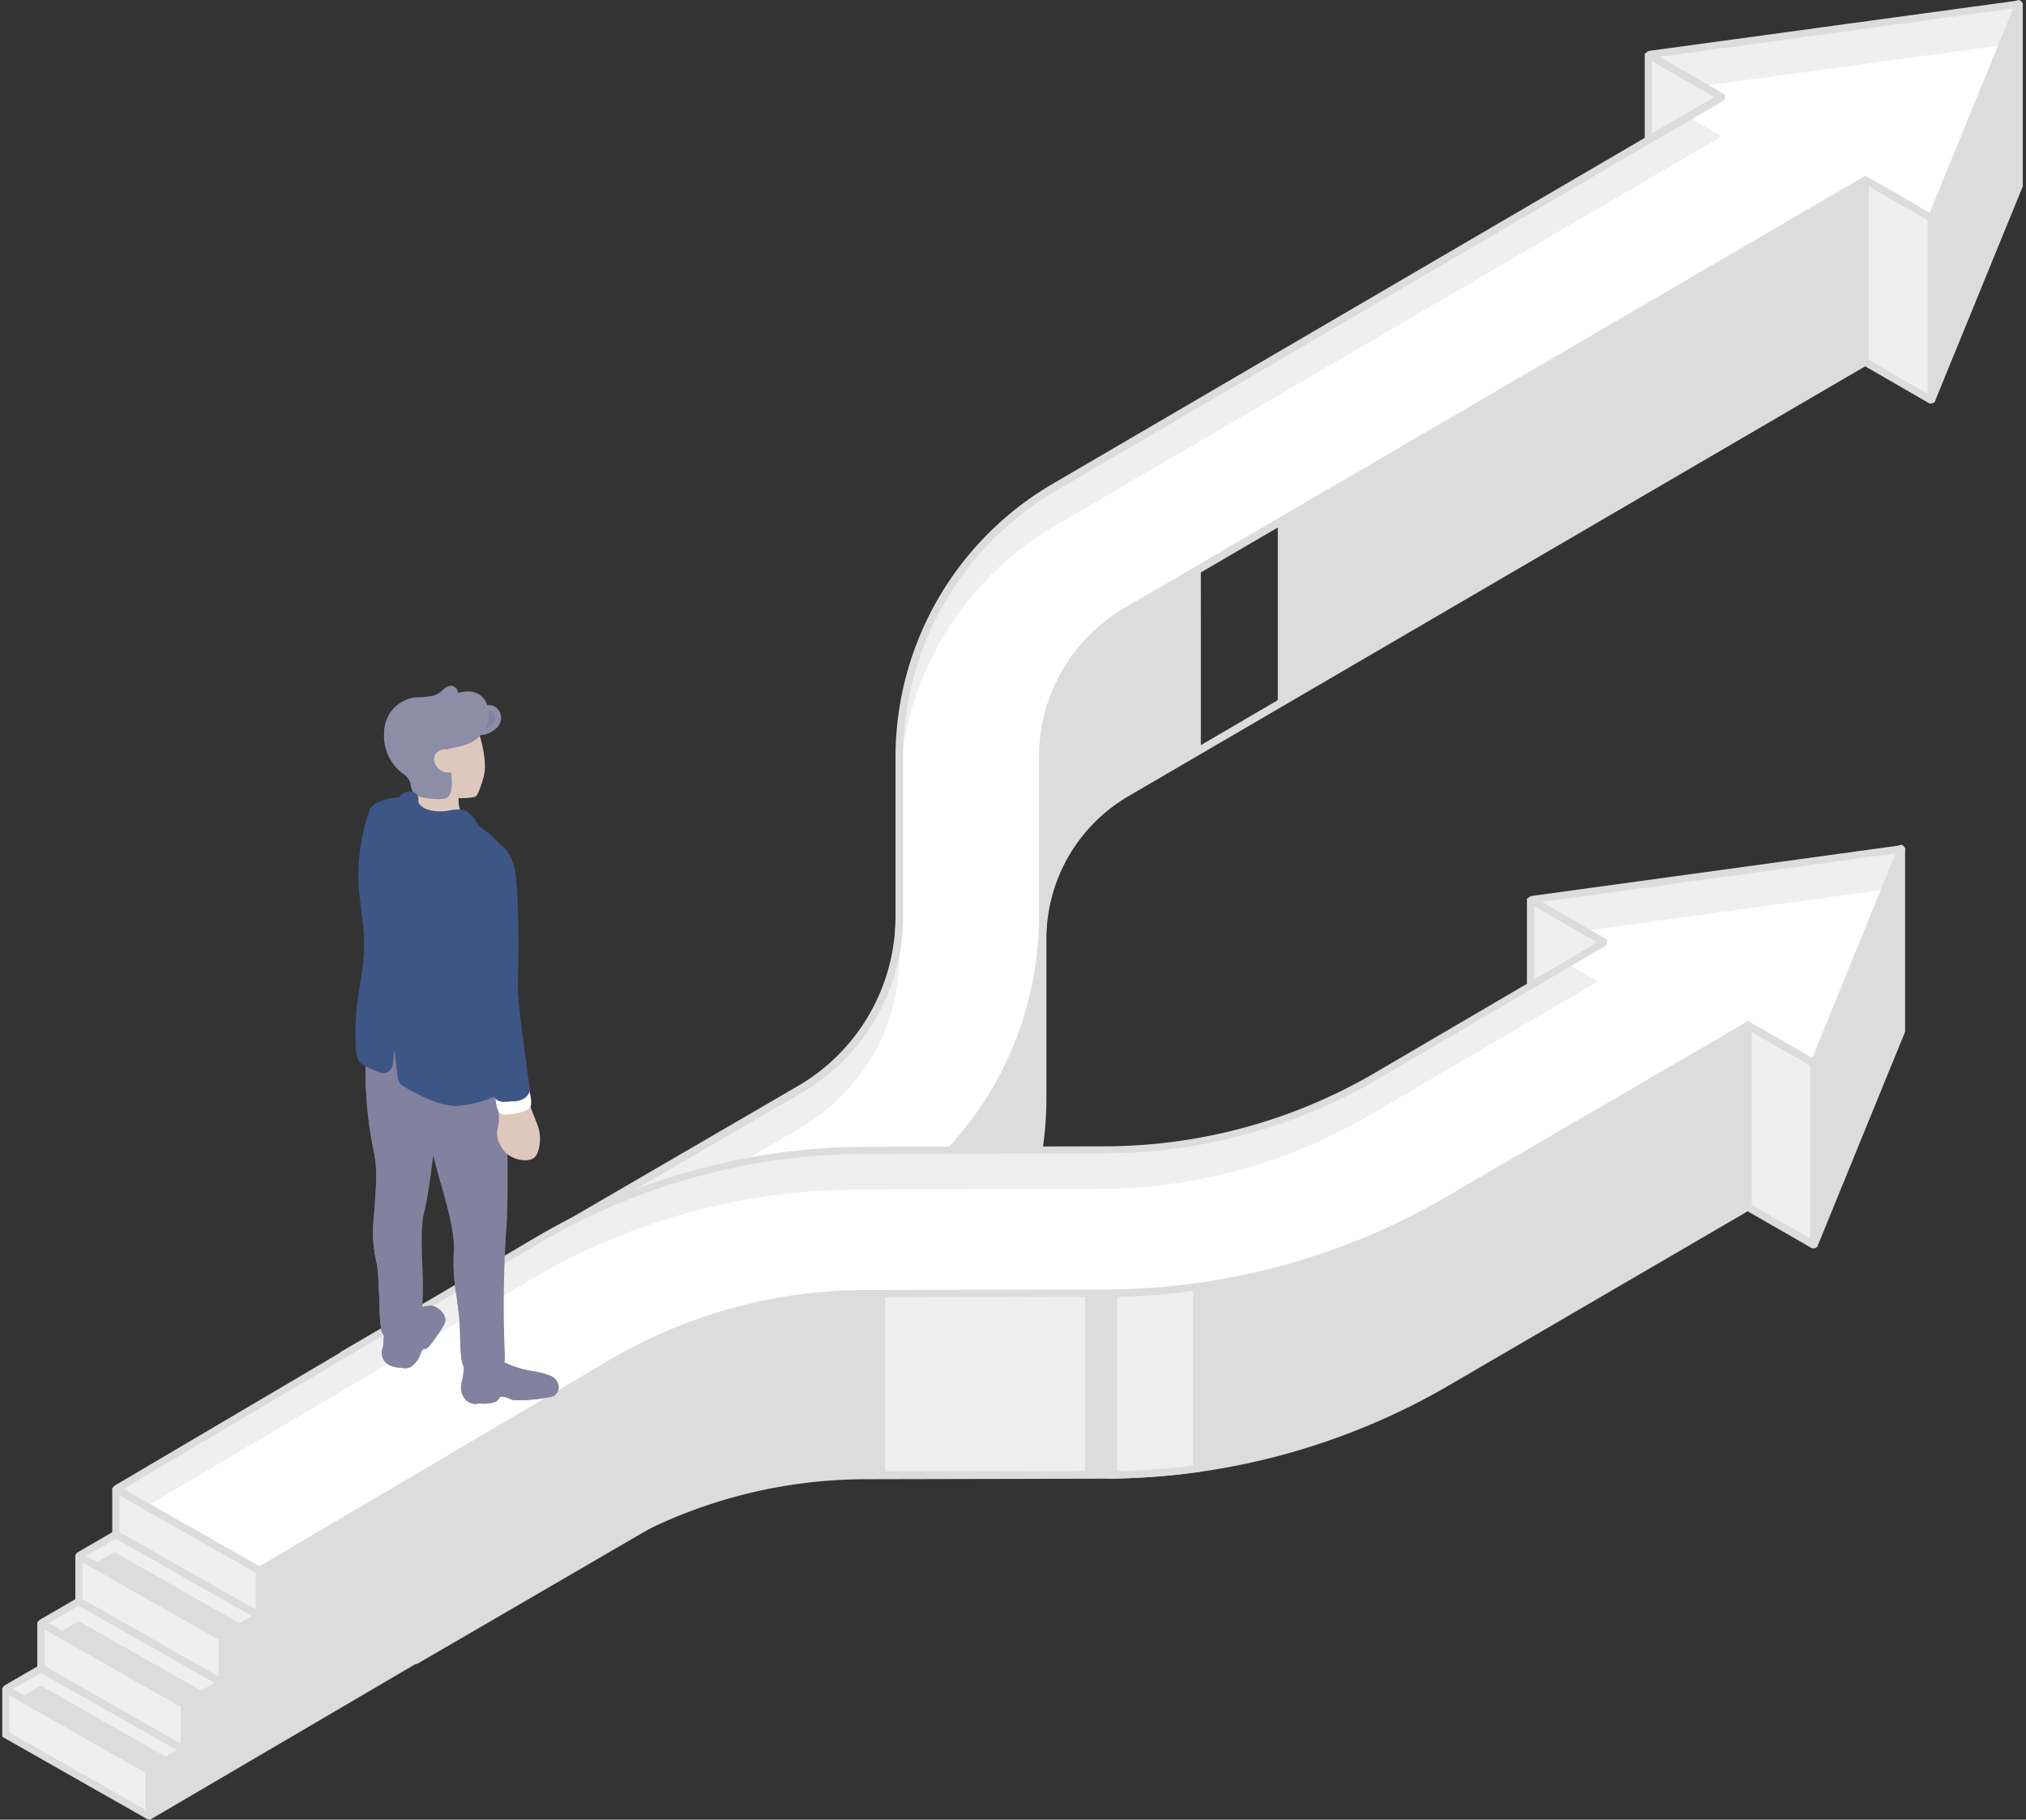 <svg xmlns="http://www.w3.org/2000/svg" width="226" height="203" fill="none"><rect width="100%" height="100%" fill="#333333" stroke="none"/><style><![CDATA[.B{fill:#efefef}.C{fill:#dcdcdc}.D{fill:#81829f}.E{fill:#3e5685}.F{fill:#dec8bd}]]></style><path d="M.663 193.51l15.873 8.99c.01.006.024.01.036.01s.025-.003.037-.01.02-.014.028-.025.01-.023.012-.036v-4.906c0-.014-.004-.027-.01-.04s-.016-.02-.027-.03l-15.88-8.99c-.01-.007-.023-.01-.035-.01s-.025.003-.036.01-.02.015-.026.026-.01.024-.008.036v4.907c0 .013.003.027.01.04s.016.02.028.028z" class="B"/><path d="M16.572 202.948a.54.54 0 0 1-.24-.06L.25 193.75v-5.438l.24-.187a.49.49 0 0 1 .24-.062.49.49 0 0 1 .24.062l16.1 9.138v5.44l-.247.18a.46.46 0 0 1-.24.068zm-15.536-9.686l15.2 8.637v-4.142l-15.2-8.63v4.135z" class="C"/><path d="M4.608 186.16l15.873 8.99c.01.005.02.014.027.025s.01.022.01.035-.003.024-.01.035-.016.02-.027.025l-3.8 2.224c-.01.008-.02.013-.034.013s-.024-.005-.034-.013l-15.88-8.99a.07.07 0 0 1-.026-.027c-.006-.01-.01-.024-.01-.036s.003-.026.01-.037.015-.02.026-.027l3.805-2.195c.007-.008.017-.015.027-.02s.022-.005.033-.003z" class="B"/><g class="C"><path d="M2.37 189.314l14.233 8.1c.022.008.046.008.067 0l2.165-1.25-14.232-8.082c-.01-.007-.024-.01-.037-.01s-.026.004-.037.01l-2.157 1.243z"/><path d="M16.692 197.974l-.277-.12-16.1-9.13v-.3a.48.48 0 0 1 .05-.228c.035-.07.087-.13.152-.176l4-2.315.285.112 16.083 9.14.037.3a.5.5 0 0 1-.066.24c-.042.073-.102.135-.174.18l-4 2.3zm-15.244-9.558l15.19 8.63 3.124-1.805-15.19-8.622-3.124 1.798z"/></g><path d="M4.71 181.135l15.88 8.99c.005.01.008.022.008.033s-.003.024-.008.034v4.906c.001.013-.002.025-.008.037s-.015.02-.026.026-.023.01-.036.01-.025-.005-.035-.012l-15.873-8.99c-.004-.01-.006-.02-.006-.03a.07.07 0 0 1 .006-.029v-4.907c-.001-.012.001-.024.006-.035a.07.07 0 0 1 .023-.028c.01-.006.022-.01.034-.01s.024.001.035.007z" class="B"/><path d="M20.52 195.6a.54.54 0 0 1-.24-.06L4.198 186.4l-.037-.3v-5.146l.24-.18a.49.49 0 0 1 .24-.062.49.49 0 0 1 .24.062l16.1 9.13v5.446l-.24.18a.46.46 0 0 1-.21.067zM4.984 185.86l15.2 8.674v-4.127l-15.2-8.63v4.082z" class="C"/><path d="M8.812 178.663l15.873 8.99c.01.005.02.014.027.024a.07.07 0 0 1 .01.035c0 .013-.004.025-.01.036s-.016.02-.027.024l-4.06 2.345c-.01.008-.02.012-.034.012s-.024-.004-.034-.012l-15.85-8.98c-.01-.007-.02-.016-.026-.028s-.01-.023-.01-.036.003-.025.01-.037.015-.02.026-.027l4.067-2.344c.012-.005.025-.005.037 0z" class="B"/><g class="C"><path d="M20.624 190.146l2.247-1.29-14.06-7.985c-.01-.008-.02-.012-.034-.012s-.024.004-.034.012l-2.247 1.296 14.06 7.978c.01.006.022.01.034.01s.024-.004.034-.01z"/><path d="M20.626 190.625l-.277-.12-16.075-9.13v-.3c-.002-.086.02-.17.06-.244s.104-.135.18-.176l4.27-2.472.27.12 16.083 9.14.037.3c.001.085-.02.17-.063.242s-.103.135-.177.178l-4.307 2.464zm-15.23-9.558l15.19 8.63 3.378-1.955-15.19-8.622-3.378 1.948z"/></g><path d="M8.888 173.63l15.873 8.99a.08.08 0 0 1 .007.033c0 .012-.003.024-.007.034v4.9c0 .012-.003.024-.01.035s-.015.02-.025.027-.022.01-.034.012-.025-.002-.036-.007l-15.88-8.988a.08.08 0 0 1-.026-.026c-.007-.01-.01-.022-.01-.034v-4.907c-.004-.01-.007-.02-.007-.03s.001-.022.005-.032.01-.02.017-.027.016-.014.026-.018.02-.007.03-.008.022.002.032.006.02.01.027.017.014.016.02.026z" class="B"/><path d="M24.725 188.1a.46.46 0 0 1-.24-.068l-16.083-9.13v-5.446l.24-.18c.074-.043.158-.065.243-.065s.17.022.243.065l16.083 9.13v5.446l-.24.18a.48.48 0 0 1-.247.068zm-15.52-9.7l15.2 8.637V182.9l-15.2-8.63v4.12z" class="C"/><path d="M12.946 171.194l15.873 8.99c.01.006.02.014.027.025s.01.023.01.035-.003.025-.01.035-.016.02-.027.025l-4.008 2.315c-.01.007-.024.01-.037.01s-.026-.004-.038-.01l-15.873-8.99c-.01-.007-.02-.016-.026-.028s-.01-.023-.01-.036.003-.025.01-.036.015-.02.026-.028l4.008-2.314c.012-.007.025-.01.04-.008s.026.007.036.015z" class="B"/><g class="C"><path d="M24.655 182.648l2.375-1.37-14.232-8.1c-.022-.008-.046-.008-.067 0l-2.382 1.348 14.232 8.083c.006.013.018.024.032.03s.03.006.043.001z"/><path d="M24.835 183.127l-.277-.12-16.105-9.13v-.307c.002-.085.025-.17.068-.242s.105-.135.18-.178l4.2-2.434.277.12 16.083 9.138v.3a.49.49 0 0 1-.24.42l-4.195 2.434zm-15.23-9.558l15.19 8.63 3.326-1.925-15.176-8.622-3.34 1.918z"/></g><path d="M13.035 166.16l15.88 8.99c.005.01.007.022.007.034s-.002.023-.007.034v4.9c0 .013-.003.026-.01.038s-.016.022-.027.028-.024.01-.038.01-.026-.003-.038-.01l-15.858-8.99c-.01-.006-.02-.015-.026-.025s-.01-.023-.01-.035v-4.906c-.003-.016-.002-.033.005-.048s.018-.026.033-.034.03-.01.047-.008.03.01.042.022z" class="B"/><g class="C"><path d="M28.88 180.633a.47.47 0 0 1-.24-.068l-16.083-9.13-.037-.3v-5.146l.24-.18a.5.5 0 0 1 .24-.062.5.5 0 0 1 .24.062l16.1 9.132v5.445l-.24.18a.46.46 0 0 1-.2.068zm-15.536-9.7l15.2 8.637v-4.128l-15.2-8.63v4.12zM225.23 20.697V.524a.07.07 0 0 0-.01-.033c-.006-.01-.014-.02-.023-.025s-.02-.01-.03-.012-.023-.001-.034.003L192.1 10.832l-8.112 14.98L142.54 48.4v29.723l-8.585 5.034V54.503l-13.58 7.8c-10.7 6.202-20.045 30.038-20.045 42.413v17.85c-.006 3.9-1.03 7.7-2.97 11.08a22.29 22.29 0 0 1-8.087 8.134l-50.937 29.626c-.012.014-.018.03-.018.05s.006.035.018.05L46.29 185.2c.006.006.014.012.022.015s.017.006.026.006.018-.002.027-.006.016-.01.022-.015l50.937-29.62a38.34 38.34 0 0 0 18.997-33.012v-17.85c0-3.303.866-6.548 2.513-9.4s4.017-5.244 6.873-6.904l82.323-48.03c.012-.007.025-.01.038-.01s.026.004.037.01l7.28 4.202c.02.008.04.01.06.002s.036-.02.045-.04L225.23 20.7z"/><path d="M46.312 185.636c-.085 0-.168-.022-.24-.064s-.135-.102-.178-.175l-8.045-13.858v-.225a.51.51 0 0 1 .225-.292L89 141.403a21.89 21.89 0 0 0 7.932-7.988c1.903-3.308 2.907-7.057 2.915-10.873v-17.828c0-12.27 9.08-36.308 20.225-42.773l63.447-36.413 8.15-14.982.202-.082L225.207 0l.232.135c.063.044.114.102.15.17s.054.143.053.22v20.263l-.045.112-9.797 23.97-.225.097c-.063.027-.13.042-.2.042a.49.49 0 0 1-.198-.042l-7.11-4.105-82.15 47.94a18.47 18.47 0 0 0-6.723 6.744c-1.613 2.797-2.464 5.968-2.468 9.197v17.843c-.013 6.757-1.792 13.394-5.163 19.25s-8.215 10.73-14.05 14.136L46.574 185.6c-.082.038-.173.05-.262.037zm-7.49-14.052l7.61 13.1L97.1 155.23c5.71-3.334 10.45-8.103 13.75-13.835s5.04-12.226 5.053-18.84v-17.843a19.27 19.27 0 0 1 9.603-16.645L208.03 39.91l.277.12 6.944 4.008 9.565-23.41V.99l-32.472 10.195-8.105 14.93-.127.082-63.53 36.458c-10.764 6.262-19.843 30.233-19.843 42.06v17.843c-.005 3.958-1.045 7.847-3.015 11.28s-4.805 6.292-8.22 8.293l-50.683 29.454z"/><path d="M178.964 105.155l-8.367 15.207-23.22 9.183c-8.99 5.19-12.12 7.678-22.54 7.73l-29.68 1.146c-12.562.052-64.765 35.783-66.15 36.705-.008.02-.008.04 0 .06v4.988c.005.01.007.022.007.034s-.003.023-.007.034l-4.082 2.352a.08.08 0 0 0-.007.034c0 .01.002.023.007.033v4.982a.08.08 0 0 1 .007.033c0 .012-.003.023-.007.034l-4.135 2.382c-.01.007-.02.017-.027.03s-.01.025-.01.04v4.98c.005.01.008.022.008.034s-.003.023-.008.033l-3.88 2.248c-.005.01-.008.022-.008.033s.003.024.008.034v4.9c0 .012.003.024.01.035s.015.02.025.027.022.01.035.01.025-.001.036-.006l51.417-30.157a56.09 56.09 0 0 1 28.203-7.761l27.094-.06c13.205-.067 26.167-3.56 37.618-10.135l33.664-19.7c.01-.007.024-.01.037-.01s.027.004.038.01l7.25 4.18c.006.007.014.012.022.016s.018.005.027.005.018-.002.026-.005.016-.01.022-.016l9.738-23.835V94.796c0-.01-.003-.023-.01-.032s-.013-.02-.023-.025-.02-.01-.03-.013-.023-.001-.034.003l-33.012 10.397a.06.06 0 0 0-.035.004c-.01.006-.02.015-.025.026z"/><path d="M16.75 203l-.277-.12c-.073-.042-.134-.103-.177-.177a.48.48 0 0 1-.063-.242v-5.14l.24-.18L20.182 195v-5.026l.24-.18 3.963-2.292v-5.027l.247-.18 3.9-2.248v-5.01l.2-.18c2.18-1.498 53.73-36.705 66.376-36.802l29.664-1.146c9.258-.045 12.547-1.963 19.753-6.165l2.554-1.498.1-.053 23.102-9.123 8.314-15.11.36.195-.36-.195.075-.15.203-.082 33.206-10.487.232.135a.48.48 0 0 1 .203.389v20.337l-9.813 24.023-.217.098c-.067.02-.137.03-.207.023s-.137-.027-.198-.06l-7.116-4.06-33.71 19.648c-11.51 6.61-24.54 10.12-37.813 10.188l-27.102.06a55.71 55.71 0 0 0-27.97 7.708L16.75 203zm.307-5.244v4.113l50.937-29.85c8.612-5.075 18.417-7.774 28.412-7.82l27.094-.06a75.9 75.9 0 0 0 37.409-10.075l34.06-19.866.277.12 6.914 3.993 9.566-23.416v-19.64l-32.488 10.225-8.345 15.198-.157.1-23.22 9.17-2.585 1.498c-7.123 4.158-10.696 6.24-20.15 6.285l-29.663 1.14c-12.083.06-62.623 34.405-65.79 36.562v5.05l-.24.18-3.9 2.247v5.026l-.24.18-3.97 2.292v5.026l-.24.18-3.67 2.157z"/></g><path d="M98.336 164.557l23.13-.045v-27.124l-23.13.892v26.277z" class="B"/><path d="M97.922 164.97v-27.086l23.97-.922v27.956l-23.97.052zm.824-26.292v25.468l22.307-.045v-26.27l-22.307.847z" class="C"/><path d="M124.246 164.535c3.11-.058 6.216-.308 9.296-.75V137.41l-9.296.87v26.255z" class="B"/><path d="M123.81 164.947v-27.042l10.12-.944v27.222l-.352.052a78.83 78.83 0 0 1-9.349.712h-.42zm.824-26.293v25.47a77.22 77.22 0 0 0 8.472-.644v-25.61l-8.472.786z" class="C"/><path d="M225.103.442l-41.035 5.633c-.012.006-.023.016-.03.028s-.01.026-.01.04.004.028.01.04.02.022.03.028l7.91 4.57c.01.007.02.016.026.027s.01.024.01.037-.003.025-.01.036a.09.09 0 0 1-.026.027l-74.27 43.402a34.88 34.88 0 0 0-12.71 12.74c-3.05 5.285-4.66 11.278-4.67 17.38v17.843a22.31 22.31 0 0 1-11.056 19.222L38.335 151.11c-.012.015-.02.033-.02.053s.007.037.02.052l7.955 13.686c.006.006.014.01.022.015s.017.005.026.005.018-.001.026-.005.016-.01.022-.015l50.937-29.626a38.32 38.32 0 0 0 13.887-13.977 38.33 38.33 0 0 0 5.11-19.028V84.428c.01-3.294.88-6.528 2.526-9.382s4.012-5.225 6.86-6.88l82.323-48.03c.01-.007.024-.01.038-.01s.026.004.037.01l7.28 4.202c.01.005.02.008.03.01s.02-.001.03-.004a.08.08 0 0 0 .027-.016c.007-.007.013-.016.017-.026L225.178.54c.006-.01.008-.024.007-.037s-.005-.025-.013-.036-.02-.018-.03-.022-.026-.005-.038-.002z" class="B"/><path d="M191.976 10.532c.01.006.02.014.027.025s.01.023.01.035-.004.024-.01.035-.016.02-.027.025l-3.873 2.247 3.836 2.247c.01.007.02.016.025.027s.01.024.01.037-.003.025-.01.036-.015.02-.025.027l-74.257 43.394a34.89 34.89 0 0 0-12.424 12.275c-3.033 5.08-4.725 10.846-4.917 16.76v18.93c-.01 3.893-1.04 7.715-2.986 11.086s-4.742 6.173-8.108 8.128l-49 28.465 5.993 10.33c.014.01.03.018.05.018s.035-.007.05-.018l50.937-29.626c5.618-3.268 10.312-7.9 13.64-13.49s5.186-11.917 5.393-18.412V84.174c.005-3.3.875-6.54 2.523-9.396s4.017-5.233 6.87-6.89l82.33-48.038c.01-.005.024-.008.037-.008s.026.003.038.008l7.28 4.202c.006.007.013.012.022.015s.017.005.026.005.018-.002.027-.005.016-.01.022-.015L223.25 5.05l-32.96 4.494 1.685.99z" fill="#fff"/><path d="M46.4 165.374l-.217-.038a.48.48 0 0 1-.169-.082c-.05-.04-.092-.087-.123-.142l-7.963-13.694c-.032-.055-.053-.115-.06-.178s-.004-.127.013-.19a.48.48 0 0 1 .228-.292l50.937-29.626a21.88 21.88 0 0 0 10.847-18.862V84.428c.012-6.178 1.644-12.245 4.733-17.596s7.526-9.798 12.87-12.898l73.732-43.087-7.408-4.285c-.087-.05-.157-.125-.198-.216a.48.48 0 0 1 .106-.548c.072-.07.165-.113.264-.127L225.28.037l.36.405-.083.292-9.738 23.903-.224.105c-.066.023-.135.03-.204.022s-.135-.03-.193-.067l-7.11-4.097-82.152 47.94c-2.8 1.62-5.108 3.945-6.72 6.74a18.46 18.46 0 0 0-2.471 9.192v17.843a38.76 38.76 0 0 1-19.214 33.394L46.4 165.374zm-7.588-14.06l7.618 13.108 50.668-29.453a37.92 37.92 0 0 0 13.75-13.839 37.93 37.93 0 0 0 5.052-18.844V84.428c.005-3.372.895-6.683 2.58-9.604s4.107-5.348 7.023-7.04l82.526-48.15.277.112 6.944 4.008L224.576.93 185.1 6.345l7.266 4.202.037.3c0 .084-.022.166-.064.24a.47.47 0 0 1-.176.173l-74.256 43.424a34.46 34.46 0 0 0-17.169 29.768v17.843c-.004 3.96-1.043 7.848-3.014 11.28a22.71 22.71 0 0 1-8.221 8.292l-50.7 29.447z" class="C"/><path d="M194.975 114.496v20.113c0 .014.004.027.01.038s.016.022.027.03l7.214 4.165c.01.005.024.007.036.006a.08.08 0 0 0 .034-.011c.01-.007.02-.016.025-.027s.01-.023.01-.035V118.66c.004-.01.007-.02.007-.03s-.003-.02-.007-.03l-7.214-4.165c-.004-.01-.01-.017-.017-.025s-.016-.012-.025-.016-.02-.006-.03-.006-.02.002-.03.006-.018.01-.025.017-.013.016-.017.025-.005.02-.005.03.002.02.006.03z" class="B"/><path d="M202.267 139.26a.49.49 0 0 1-.247-.068l-7.416-4.284-.038-.3v-20.352l.457-.3.278.12 7.408 4.285.037.3v20.353l-.24.18c-.073.044-.156.068-.24.068zm-6.877-4.847l6.532 3.746v-19.304l-6.532-3.745v19.303z" class="C"/><path d="M170.74 100.496v9.46c-.001.013.002.025.008.036s.015.02.026.027.023.01.036.008.025-.004.035-.01l8.03-4.824c.01-.006.02-.014.027-.025s.01-.023.01-.035-.004-.024-.01-.035-.016-.02-.027-.025l-8.023-4.637a.07.07 0 0 0-.037-.017c-.014-.002-.028.001-.04.007s-.022.017-.03.03-.008.026-.006.04z" class="B"/><path d="M170.852 110.496l-.284-.12a.49.49 0 0 1-.24-.42v-9.693l.45-.3.277.113 8.24 4.756v.292a.5.5 0 0 1-.233.42l-8.2 4.95zm.3-9.408v8.24l7.01-4.217-7.01-4.023z" class="C"/><path d="M208.067 20.225v20.098c-.006.01-.008.02-.008.03s.002.02.008.03l7.243 4.187c.012.005.024.007.036.006a.08.08 0 0 0 .035-.012c.01-.007.02-.016.025-.027s.01-.023.01-.035V24.33l-7.244-4.187c-.012-.006-.026-.008-.04-.006s-.026.007-.037.015-.02.02-.024.033a.07.07 0 0 0-.003.041z" class="B"/><path d="M215.387 45c-.087 0-.172-.024-.247-.067l-7.43-4.3-.037-.3V19.97l.45-.3.277.12 7.446 4.3.038.3v20.352l-.24.18c-.077.047-.165.07-.255.067zm-6.93-4.86l6.562 3.8V24.585l-6.562-3.8v19.334z" class="C"/><path d="M183.855 6.232v9.25c.001.013.005.025.012.036s.017.02.028.026.024.01.037.01.025-.004.036-.01l8.007-4.637c.01-.007.02-.016.026-.027s.01-.024.01-.037-.003-.025-.01-.036-.015-.02-.026-.027l-8.015-4.614c-.01-.005-.023-.007-.036-.006s-.024.005-.034.012a.07.07 0 0 0-.025.027c-.006.01-.01.023-.01.035z" class="B"/><path d="M183.997 16.023l-.277-.12c-.073-.043-.133-.103-.176-.175a.5.5 0 0 1-.071-.238V5.993l.45-.3.277.12 8.195 4.727.038.3c0 .085-.022.168-.065.242s-.102.135-.175.178l-8.195 4.764zm.27-9.206v8.075l6.944-4.045-6.944-4.03z" class="C"/><path d="M170.92 100.48l7.947 4.584c.01.007.02.017.026.028s.01.023.01.036-.003.025-.01.037-.015.02-.026.027l-25.745 15.086a60.38 60.38 0 0 1-29.731 8.008l-27.095.06a72.08 72.08 0 0 0-36.248 9.978L13.037 166.04c-.01.006-.02.015-.027.025s-.01.023-.01.035.003.025.01.035.016.02.027.025l15.88 8.99c.01.007.022.01.034.01s.024-.004.034-.01l39.184-23.086c8.55-5.038 18.28-7.718 28.203-7.768l27.095-.06c13.204-.07 26.164-3.558 37.618-10.128l33.888-19.716c.012-.007.025-.01.038-.01s.026.004.037.01l7.25 4.188c.01.005.02.008.03.008s.02 0 .03-.004.018-.01.025-.016.012-.016.015-.026l9.693-23.73c.006-.01.01-.024.008-.037s-.006-.025-.014-.036-.02-.018-.03-.022-.025-.005-.038-.002l-41.072 5.663c-.008.006-.016.013-.02.02s-.01.017-.012.027-.002.02-.001.03.006.02.012.027z" class="B"/><path d="M178.732 104.87c.01.007.02.016.026.027s.01.024.01.037-.003.025-.01.036-.015.02-.026.027l-4.112 2.412 3.505 2.023c.01.007.02.016.026.027s.01.024.01.037-.004.025-.01.036-.015.02-.026.027l-25.753 15.087c-9.05 5.2-19.29 7.95-29.723 8.007l-27.102.053a72.15 72.15 0 0 0-36.24 9.977l-42.885 25.312 12.352 7.02c.01.007.024.01.037.01s.026-.004.038-.01l39.177-23.094c8.55-5.037 18.286-7.715 28.2-7.76l27.094-.06c13.203-.066 26.163-3.56 37.61-10.135l33.866-19.738c.01-.007.024-.01.038-.01s.026.004.037.01l7.244 4.187c.01.005.02.008.03.01s.02-.001.03-.004.02-.01.027-.016.014-.016.018-.026l7.805-19.102-33.17 4.547 1.865 1.05z" fill="#fff"/><path d="M28.993 175.66l-.285-.12-16.075-9.132v-.3c-.004-.085.016-.17.057-.243a.46.46 0 0 1 .176-.177l47.012-27.715c11.053-6.506 23.632-9.967 36.458-10.03l27.094-.06a59.92 59.92 0 0 0 29.522-7.955l25.25-14.787-7.453-4.3a.49.49 0 0 1-.233-.51c.022-.1.073-.19.146-.258a.5.5 0 0 1 .266-.131l41.275-5.663.21.217a.48.48 0 0 1 .068.48l-9.738 23.904-.218.097c-.062.03-.132.047-.202.047s-.14-.016-.202-.047l-7.146-4.128-33.71 19.64c-11.5 6.612-24.54 10.122-37.813 10.188l-27.102.06a55.73 55.73 0 0 0-27.97 7.708L28.993 175.66zm-15.244-9.566l15.2 8.637 39.012-22.997c8.612-5.074 18.417-7.773 28.412-7.82l27.094-.06a75.9 75.9 0 0 0 37.409-10.075l34.098-19.858.277.112 6.914 3.993 9.288-22.825-39.476 5.416 7.296 4.217v.292a.48.48 0 0 1-.063.243c-.042.073-.103.134-.177.177l-25.7 15.056c-9.122 5.236-19.446 8.016-29.964 8.068l-27.094.06c-12.678.06-25.114 3.483-36.038 9.918L13.75 166.093z" class="C"/><g class="D"><path d="M43.944 147.336c-.3.128-.644.352-.69.697l-.217 2.337c-.172.75-.127 1.124.442 1.55a4.61 4.61 0 0 0 1.655.374.84.84 0 0 0 .367-.019c.12-.034.23-.094.322-.176.257-.203.47-.458.622-.75l.232-.584a.97.97 0 0 1 .419-.502c.108-.05.22-.087.337-.112a13.29 13.29 0 0 0 1.828-2.547c.397-.75-.562-1.498-1.116-1.61-.773.038-1.533.21-2.247.5l-1.955.83z"/><path d="M45.195 152.2a.79.79 0 0 0 .368-.015c.12-.034.23-.095.32-.18a2.36 2.36 0 0 0 .622-.749l.232-.584a.97.97 0 0 1 .419-.502c.107-.046.217-.084.33-.112.658-.71 1.234-1.49 1.715-2.33-.243-.337-.595-.58-.996-.69-.773.038-1.534.2-2.247.51l-1.97.854c-.292.128-.637.352-.69.697l-.202 2.247c.104.19.253.353.434.472.523.238 1.09.368 1.663.382z"/><path d="M45.277 152.632c-.067.007-.135.007-.202 0l-.442-.06a2.79 2.79 0 0 1-1.348-.374 1.5 1.5 0 0 1-.562-1.881c0-.18.067-.644.105-1.086l.082-1.243c.052-.22.16-.425.316-.6a1.29 1.29 0 0 1 .568-.354l1.963-.854c.77-.325 1.592-.505 2.427-.532.286.07.554.202.787.384s.424.41.56.672c.085.16.13.337.13.517a1.1 1.1 0 0 1-.129.517 11.56 11.56 0 0 1-2 2.689c-.058.024-.118.042-.18.053h-.112c-.128.077-.226.196-.277.337l-.232.6c-.168.342-.41.642-.712.877-.2.194-.463.31-.742.33zm-1.206-5.004c-.292.128-.48.292-.502.45-.045.322-.075.75-.105 1.176a9.1 9.1 0 0 1-.12 1.183c-.157.704-.097.907.33 1.22a2.38 2.38 0 0 0 1.026.255c.18 0 .352 0 .502.067.074.013.15.01.22-.013s.137-.06.19-.114a2.08 2.08 0 0 0 .539-.637l.225-.576a1.29 1.29 0 0 1 .562-.675c.085-.045.176-.078.27-.097h.112a18.08 18.08 0 0 0 1.655-2.397.46.46 0 0 0 .059-.225c0-.078-.02-.156-.06-.224-.092-.17-.218-.317-.368-.437a1.44 1.44 0 0 0-.508-.26 6 6 0 0 0-2.068.494l-1.962.81z"/><path d="M43.038 150.37c.082-.397.1-1.566.187-2.247 0-.225.3-.42.442-.562l2.3.8s-.42 1.663.1 1.76c.3.067.2-.233.697-.42.76-.496 1.432-1.114 1.992-1.828.36-.464.592-1.056.3-1.325a.91.91 0 0 1 .284.496c.04.19.016.4-.066.567-.502.92-1.116 1.777-1.828 2.547-.117.02-.23.058-.337.112a.97.97 0 0 0-.419.502l-.232.585a2.36 2.36 0 0 1-.622.749c-.093.08-.203.14-.322.175s-.245.04-.367.02a4.61 4.61 0 0 1-1.655-.374c-.57-.435-.614-.802-.442-1.558z"/><path d="M45.277 152.632c-.067.007-.135.007-.202 0l-.442-.06a2.79 2.79 0 0 1-1.348-.374 1.5 1.5 0 0 1-.562-1.881c.045-.335.073-.673.082-1 0-.427.053-.876.105-1.228a1.1 1.1 0 0 1 .434-.652.98.98 0 0 1 .09-.09l.142-.15.195.068 2.577.907-.075.285a4.05 4.05 0 0 0-.135 1.296 1.3 1.3 0 0 1 .502-.338 8.4 8.4 0 0 0 1.85-1.722c.307-.397.404-.75.352-.87l-.045-.045.457-.457a.58.58 0 0 1 .127.15 1.19 1.19 0 0 1 .281.63c.03.233-.01.47-.116.68-.33.606-1.633 2.584-2.023 2.696h-.127l-.142.045a.62.62 0 0 0-.27.337l-.24.6c-.168.343-.4.642-.712.877a1.17 1.17 0 0 1-.757.307zm-1.498-4.727c-.082.068-.195.18-.202.233a14.93 14.93 0 0 0-.097 1.183 10.93 10.93 0 0 1-.097 1.116c-.157.704-.097.907.33 1.22a2.41 2.41 0 0 0 1.026.255c.18 0 .352 0 .502.067a.48.48 0 0 0 .22-.015.49.49 0 0 0 .191-.112 2.08 2.08 0 0 0 .539-.637l.225-.584c.107-.28.305-.514.562-.667a1.2 1.2 0 0 1 .307-.112h.045a3.15 3.15 0 0 0 .307-.352 2.89 2.89 0 0 1-.749.494.76.76 0 0 0-.292.2.57.57 0 0 1-.261.206.56.56 0 0 1-.331.026.55.55 0 0 1-.207-.093.54.54 0 0 1-.152-.17c-.18-.52-.196-1.082-.045-1.6l-1.85-.66h.03zm2.95.095l.382-.067a1.41 1.41 0 0 0-.372-.728 1.4 1.4 0 0 0-.714-.396 1.21 1.21 0 0 0-.754.072c-.237.104-.435.28-.565.505l.345.18a.8.8 0 0 1 .386-.34c.162-.067.343-.08.513-.035a1.02 1.02 0 0 1 .511.288c.14.143.232.325.268.52z"/><path d="M47.405 147.568l.382-.067c-.052-.272-.183-.522-.378-.718s-.444-.33-.715-.383a1.2 1.2 0 0 0-.755.07c-.237.104-.435.28-.564.506l.352.173a.81.81 0 0 1 .929-.33 1 1 0 0 1 .48.269 1.01 1.01 0 0 1 .269.48z"/><path d="M48.474 124.512s-.854 8.472-1.498 10.682.053 8.097-.247 10.614-.33 2.607-1.663 3.22-2.045 0-2.247-.704-.187-4.36-.375-6.532c-.112-1.303-.704-2.54-.502-5.363.352-4.9.502-5.993-.097-8.682a43.95 43.95 0 0 1-.749-10.09c.202-2.997 3.656-6.592 3.656-6.592l4.6 3.873-.876 9.573z"/><path d="M44.153 149.583c-.258.002-.513-.052-.75-.157-.208-.098-.393-.238-.543-.412s-.26-.38-.326-.6a21.72 21.72 0 0 1-.21-3.221l-.165-3.37c-.046-.4-.114-.798-.202-1.19a14.23 14.23 0 0 1-.307-4.225l.1-1.184c.285-3.94.36-4.996-.18-7.408-.64-3.35-.89-6.764-.75-10.172.2-3.11 3.603-6.652 3.745-6.802l.2-.217 4.96 4.18-.92 9.738c0 .344-.87 8.524-1.498 10.734-.337 1.22-.27 3.648-.2 5.993a35.65 35.65 0 0 1 0 4.569c-.3 2.517-.33 2.78-1.843 3.476-.343.17-.72.262-1.1.27zm.66-38.075c-.75.816-3.198 3.745-3.363 6.172a43.44 43.44 0 0 0 .749 10c.562 2.495.472 3.678.187 7.588l-.082 1.184c-.107 1.356-.006 2.72.3 4.045.082.442.165.854.202 1.273.1.974.127 2.248.165 3.41.005 1.02.07 2.042.195 3.056a.93.93 0 0 0 .19.362c.09.105.2.188.327.245.2.075.433.105.656.086s.438-.083.633-.19c1.184-.547 1.184-.547 1.498-2.996a37.08 37.08 0 0 0 .038-4.495c-.068-2.397-.135-4.876.225-6.187.584-2.15 1.438-10.487 1.446-10.63l.89-9.393-4.255-3.528z"/><path d="M44.333 144.257c.2-4.36-.614-6.442 0-10 .385-3.19.22-6.423-.487-9.558v-.038a7.49 7.49 0 0 0 4.689-.876l.644-6.742-5.303-4.93c-1.034 1.28-2.622 3.543-2.757 5.558a43.95 43.95 0 0 0 .749 10.09c.6 2.7.45 3.79.097 8.682-.202 2.824.4 4.06.502 5.364l.375 6.532s1.01 1.273 2.247.704c.015.022-.974-.42-.757-4.787z"/><path d="M44.153 149.583c-.258.002-.513-.052-.75-.157a1.62 1.62 0 0 1-.543-.412 1.65 1.65 0 0 1-.326-.6 21.72 21.72 0 0 1-.21-3.221l-.165-3.37a11.37 11.37 0 0 0-.202-1.19 14.23 14.23 0 0 1-.307-4.225l.1-1.183c.285-3.94.36-4.997-.18-7.4-.64-3.35-.9-6.764-.75-10.172.135-2.03 1.618-4.247 2.832-5.746l.217-.27 5.67 5.243-.674 7.072-.127.082c-1.36.788-2.93 1.128-4.494.974a28.4 28.4 0 0 1 .397 9.281 20.5 20.5 0 0 0-.082 5.138 35.59 35.59 0 0 1 .12 4.832c-.195 3.888.592 4.457.6 4.494l.7.285-.704.292a2.58 2.58 0 0 1-1.101.262zm-.232-37c-.96 1.22-2.352 3.295-2.472 5.108a43.44 43.44 0 0 0 .749 10c.562 2.495.472 3.678.187 7.6l-.082 1.183a13.32 13.32 0 0 0 .3 4.045c.082.442.165.854.202 1.274.1.973.127 2.247.165 3.408a25.84 25.84 0 0 0 .195 3.056.93.93 0 0 0 .517.607c.276.114.583.13.87.045-.33-.57-.674-1.828-.54-4.644a36.17 36.17 0 0 0-.112-4.75 20.64 20.64 0 0 1 .082-5.288c.384-3.148.22-6.338-.48-9.43v-.165l.232-.277h.195a7.43 7.43 0 0 0 4.352-.749l.607-6.442-4.966-4.57zm8.224 39.714a14.62 14.62 0 0 1-.27 1.761 1.94 1.94 0 0 0 .24 1.835 1.27 1.27 0 0 0 .584.366 1.28 1.28 0 0 0 .689.009c.6.06 1.186.014 1.76-.135.352-.232.345-.63.87-.622a4.24 4.24 0 0 1 1.326.39 17.09 17.09 0 0 0 4.255-.397.85.85 0 0 0 .351-.412c.07-.172.08-.36.03-.54a1.22 1.22 0 0 0-.749-.786c-.974-.472-3.2-.555-4.6-1.25-1.133-.48-2.328-.796-3.55-.937l-.936.72z"/><path d="M61.255 154.467c-.966-.472-3.184-.554-4.592-1.25a12.96 12.96 0 0 0-3.551-.936l-.936.75c-.058.582-.15 1.16-.277 1.73 0 .135-.052.263-.075.4a1.24 1.24 0 0 0 .315.622 1.3 1.3 0 0 0 .584.368c.224.067.463.072.7.014a5.02 5.02 0 0 0 1.76-.143c.352-.232.345-.63.86-.62a4.5 4.5 0 0 1 1.333.389 16.94 16.94 0 0 0 4.247-.397c.137-.066.248-.177.315-.314a1.31 1.31 0 0 0-.674-.6z"/><path d="M53.067 156.625c-.22-.003-.436-.05-.637-.14a1.62 1.62 0 0 1-.531-.378 2.15 2.15 0 0 1-.322-2.135 15.32 15.32 0 0 0 .255-1.715v-.143l1.146-.884h.135c1.26.143 2.492.47 3.655.974.848.356 1.736.607 2.644.75.667.094 1.32.265 1.948.5.22.084.42.22.582.393s.28.383.347.6c.066.25.048.513-.053.75a1.16 1.16 0 0 1-.502.56 15.92 15.92 0 0 1-4.495.42c-.153-.046-.303-.1-.45-.165-.248-.123-.518-.195-.794-.2-.157-.037-.195.045-.315.203a1.55 1.55 0 0 1-.367.367c-.62.192-1.274.25-1.918.164-.107.034-.218.057-.33.068zm-.614-4.173a12.76 12.76 0 0 1-.262 1.671c-.18.75-.127 1.243.157 1.535.116.13.264.228.43.28a.96.96 0 0 0 .513.02h.105a4.63 4.63 0 0 0 1.566-.09c.08-.06.15-.133.202-.217a.95.95 0 0 1 .354-.341c.146-.08.31-.12.477-.116a2.61 2.61 0 0 1 1.034.255 2.47 2.47 0 0 0 .389.15c1.346.022 2.69-.104 4.008-.375.322-.165.217-.584.217-.584s-.082-.345-.577-.585a8.57 8.57 0 0 0-1.79-.456 11.16 11.16 0 0 1-2.786-.787 12.36 12.36 0 0 0-3.318-.891l-.72.53z"/><path d="M51.9 154.048c0-.135.067-.292.097-.442l.172-1.31.936-.75c1.162.135 2.3.424 3.386.86-.148.392-.41.73-.755.967s-.752.366-1.17.367c-.533.045-1.07.045-1.603 0-.008.35.064.7.2 1.018a1.38 1.38 0 0 0 .623.627c.27.135.578.178.875.123.494-.165.75-.795 1.356-.7s1.31.817 2.06.75 3.43-.247 3.58-.51l.315-.472a.84.84 0 0 1-.034.532c-.07.17-.19.31-.348.404-1.396.31-2.826.444-4.255.398a4.24 4.24 0 0 0-1.326-.39c-.517 0-.517.4-.87.622-.574.15-1.17.195-1.76.135a1.28 1.28 0 0 1-.689-.009 1.27 1.27 0 0 1-.584-.366 1.94 1.94 0 0 1-.217-1.865z"/><path d="M53.074 156.625c-.22-.002-.44-.05-.64-.138a1.64 1.64 0 0 1-.535-.379 2.15 2.15 0 0 1-.322-2.135c0-.075 0-.157.053-.247v-.18l.165-1.288v-.143l1.154-.884h.127a13.43 13.43 0 0 1 3.483.884l.247.113-.067.27c-.167.462-.472.86-.874 1.143a2.38 2.38 0 0 1-1.373.43c-.43.03-.86.03-1.288 0 .013.175.06.345.135.502a1.1 1.1 0 0 0 1.154.615 1.39 1.39 0 0 0 .404-.278 1.27 1.27 0 0 1 .505-.352c.195-.075.404-.1.61-.075.3.07.586.19.846.353a2.02 2.02 0 0 0 1.109.367c.202 0 .54-.06.93-.098a16.39 16.39 0 0 0 2.457-.322c.067-.112.18-.277.292-.434v-.427l.614.54a1.13 1.13 0 0 1-.051.745c-.1.235-.278.43-.504.55a15.88 15.88 0 0 1-4.494.419 4.76 4.76 0 0 1-.45-.164c-.247-.124-.518-.195-.794-.2-.165 0-.202.045-.315.202-.1.142-.225.266-.367.367a4.44 4.44 0 0 1-1.888.187c-.105.033-.213.055-.322.068zm-.884-2.502c-.18.75-.127 1.243.157 1.535.116.13.264.228.43.28a.96.96 0 0 0 .513.02h.105a4.63 4.63 0 0 0 1.566-.09c.08-.06.15-.133.202-.217l.105-.127c-.18.166-.4.286-.64.347a1.49 1.49 0 0 1-.727.006c-.24-.058-.46-.173-.644-.337a1.5 1.5 0 0 1-.41-.601c-.182-.364-.27-.768-.255-1.176v-.367l.36.038c.516.044 1.035.044 1.55 0 .3-.01.593-.1.854-.238s.482-.356.644-.61c-.93-.334-1.89-.567-2.87-.696l-.75.554c0 .195-.06.554-.12.93l-.045.277c.038.172.008.33-.03.472zm3.745 1.004a.59.59 0 0 0-.352.157c.143-.075.303-.11.464-.105h.12l-.157-.045-.075-.007z"/><path d="M56.147 121.126s.374 12.142 0 16.225c-.282 4.39-.34 8.79-.172 13.184.112 1.902 0 2.307-1.805 2.42a2.67 2.67 0 0 1-1.903-.352c-.75-.427-.464-3.476-.75-5.993s-.75-4.045-.554-7.01-1.948-8.87-2.464-11.31c-.51-2.355-.795-4.753-.854-7.16h8.502z"/><path d="M53.585 153.3a2.66 2.66 0 0 1-1.498-.412c-.614-.36-.682-1.573-.75-3.693 0-.847-.045-1.723-.127-2.547l-.27-2.068a20.73 20.73 0 0 1-.292-5.003c.142-2.038-.86-5.506-1.67-8.293l-.75-2.93c-.513-2.377-.8-4.797-.86-7.228v-.322h9.094v.307c0 .127.367 12.217 0 16.262a126.18 126.18 0 0 0-.172 13.139c.112 1.978 0 2.63-2.105 2.764l-.6.023zm-5.588-31.85a40.4 40.4 0 0 0 .846 6.742c.15.75.442 1.715.75 2.884.816 2.83 1.835 6.36 1.693 8.517-.1 1.626-.004 3.258.285 4.86.1.652.195 1.326.27 2.098s.112 1.737.135 2.59c0 1.25.082 2.997.42 3.154.514.32 1.13.43 1.723.307 1.566-.097 1.61-.3 1.498-2.082-.167-4.4-.11-8.825.172-13.23.337-3.648.067-13.948 0-15.873l-7.8.03z"/><path d="M56.145 121.216l.1 3.535c-1.056 1.584-2.596 2.785-4.4 3.424l.86 9.738c.404 2.92-.053 5.243 0 8.71s-.045 5.44.906 5.843c.66.254 1.39.27 2.06.045-.45.275-.97.415-1.498.405-.656.128-1.336.002-1.903-.353-.75-.426-.464-3.475-.75-5.992s-.75-4.045-.554-7.01-1.82-8.525-2.412-11.087v-.142c-.51-2.355-.795-4.753-.854-7.16l8.442.045z"/><path d="M53.568 153.306a2.69 2.69 0 0 1-1.498-.419c-.614-.36-.682-1.573-.75-3.693 0-.847-.045-1.723-.127-2.547l-.27-2.068a20.73 20.73 0 0 1-.292-5.003c.142-2.038-.86-5.506-1.663-8.285l-.667-2.397-.12-.45c-.513-2.377-.8-4.797-.86-7.228v-.322h9.14v.314l.1 3.536v.112l-.067.098a1.04 1.04 0 0 0-.112.149 8.99 8.99 0 0 1-4.195 3.289l.097 1.198.75 8.3c.2 1.71.232 3.437.097 5.154l-.1 3.603v1.056c0 2.532 0 4.2.697 4.494a3.46 3.46 0 0 0 1.708.113l.112-.113.36.06.15.405-.157.142c-.05.038-.106.068-.165.1a3.56 3.56 0 0 1-1.558.375 4.38 4.38 0 0 1-.607.037zm-4.757-25.13l.082.27.75 2.667c.816 2.83 1.828 6.36 1.685 8.51a20.45 20.45 0 0 0 .285 4.862l.27 2.097.135 2.592c0 1.25.082 2.997.42 3.154.242.155.512.26.794.314-.75-.606-.794-2.247-.816-4.913v-1.057l.1-3.64a25.71 25.71 0 0 0-.09-5.034l-.75-8.345-.135-1.7.24-.083a8.33 8.33 0 0 0 4.113-3.146l.06-.075-.075-3.108h-7.873a40.06 40.06 0 0 0 .816 6.637z"/></g><g class="E"><path d="M44.902 89.3s-2.876 0-3.378 1.2c-.934 2.694-1.344 5.542-1.206 8.4.255 3.326.704 4.495.607 7.266s-.974 5.776-.96 8.75c0 2.77.105 3.3.75 3.692.576.296 1.17.56 1.775.787a.76.76 0 0 0 .306.04c.104-.008.205-.038.296-.088s.172-.117.236-.2.1-.176.135-.277l.54-4.263.66 5.44c-.001.163.04.323.12.466a.95.95 0 0 0 .331.35c1.07.674 3.835 2.247 5.903 2.247a13.11 13.11 0 0 0 4.869-1.423c.31-.147.57-.378.755-.667s.283-.623.287-.966c.097-4.794.382-23.603-.697-24.832-1.693-1.903-1.813-1.978-3.176-2.817s-5.588-.704-5.588-.704l-2.562-2.4z"/><path d="M50.948 123.396c-2.135 0-4.9-1.59-5.993-2.248a1.28 1.28 0 0 1-.446-.467c-.106-.192-.162-.407-.16-.626l-.345-2.832-.217 1.693c-.032.15-.095.29-.187.4s-.21.22-.343.293-.282.112-.434.12a1.04 1.04 0 0 1-.444-.074 17.52 17.52 0 0 1-1.82-.809c-.816-.48-.9-1.13-.914-3.97a31.58 31.58 0 0 1 .502-4.914c.23-1.273.383-2.56.457-3.85.042-1.366-.046-2.733-.262-4.083l-.345-3.138a22.65 22.65 0 0 1 1.236-8.547c.57-1.318 3.348-1.393 3.663-1.393h.135l2.562 2.382c.75 0 4.337-.052 5.64.75s1.498.95 3.244 2.884c1.07 1.213.95 16.218.75 25.05a2.14 2.14 0 0 1-.335 1.134c-.216.34-.523.6-.886.783-1.558.8-3.26 1.304-5.01 1.454h-.045zm-7.22-9.132c0-.075.03-.148.083-.2s.126-.083.2-.083.148.03.2.083.083.126.083.2l.697 5.716a.66.66 0 0 0 .072.332c.053.102.13.19.228.252 1.05.66 3.685 2.18 5.648 2.18h.075a13.05 13.05 0 0 0 4.734-1.393 1.5 1.5 0 0 0 .861-1.349c.27-13.993 0-23.88-.614-24.614-1.648-1.865-1.76-1.933-3.086-2.75-1.064-.66-4.285-.704-5.43-.667h-.127l-2.57-2.374c-1.05.037-2.667.322-2.996 1.004-.9 2.662-1.283 5.472-1.124 8.277.097 1.28.225 2.247.337 3.11.224 1.384.314 2.786.27 4.187a45.92 45.92 0 0 1-.622 4.944c-.255 1.663-.36 3.345-.315 5.026s.187 1.963.577 2.188c.562.283 1.14.533 1.73.75.05.026.108.04.165.04s.114-.013.165-.04a.43.43 0 0 0 .133-.113c.036-.046.062-.1.077-.157l.547-4.547z"/></g><path d="M48.452 90.496l-2.315-1.708-.532.39.374 1.206 1.626.54.846-.427z" fill="#fdbc38"/><path d="M47.635 91.268l-1.918-.63-.487-1.588.906-.667 2.93 2.172-1.43.712zm-1.393-1.13l1.34.434.255-.127-1.7-1.258-.157.112.262.84z" fill="#000"/><path d="M53.443 81.694a2.54 2.54 0 0 0 1.895-.869c.136-.156.227-.347.26-.552s.012-.415-.066-.607-.207-.36-.373-.483-.364-.198-.57-.216c-.663.09-1.278.398-1.745.876a5.42 5.42 0 0 1 .3.861l.3.99z" class="D"/><g fill="#8c8da7"><path d="M53.2 82.016l-.647-1.964-.127-.12.075-.225c.528-.593 1.256-.97 2.045-1.056a1.37 1.37 0 0 1 1.184.749 1.5 1.5 0 0 1-.15 1.611 2.8 2.8 0 0 1-2.15 1.011l-.24-.007zm0-2.12c.06.142.127.367.232.75l.24.75c.27-.024.534-.103.773-.232s.45-.305.62-.517a.9.9 0 0 0 .112-.951.75.75 0 0 0-.614-.404c-.502.08-.975.288-1.37.607h.008zm-3.324-1.58s1.183-.824.816-1.303c-.644-.84-1.2.75-2.54.914l-2.067.285s-.562 1.543-.285 1.558 2.352 0 3.064-.434a2.87 2.87 0 0 0 1.01-1.02z"/><path d="M46 80.1h-.382l-.142-.165c-.06-.097-.225-.36.307-1.82l.067-.172h.18l2.082-.285a2.48 2.48 0 0 0 1.258-.674 1.5 1.5 0 0 1 1.004-.487.87.87 0 0 1 .569.367.68.68 0 0 1 .127.524c-.082.517-.75 1.02-.95 1.19-.274.44-.65.806-1.094 1.07-.97.35-1.998.503-3.026.45zm.322-1.596c-.107.31-.194.63-.262.95.895.022 1.788-.113 2.637-.397.365-.22.67-.527.89-.89V78.1l.06-.052c.285-.195.75-.584.75-.81s-.112-.142-.135-.142-.337.187-.517.337a3.1 3.1 0 0 1-1.596.817l-1.828.255z"/></g><g class="F"><path d="M50.97 87.83s-.434 2.045.24 2.92-2.045.914-2.045.914l-2.93-1.446a4.36 4.36 0 0 0 .509-2.247c-.165-1.004-.3-1.086 0-1.05s4.225.906 4.225.906z"/><path d="M49.096 91.987l-3.303-1.626.157-.292a4.07 4.07 0 0 0 .479-2.082l-.135-.674c-.06-.3-.097-.48.052-.637a.44.44 0 0 1 .42-.105c.27.045 3.865.854 4.277.944l.307.067-.067.315c-.112.524-.3 2.037.18 2.652.092.1.153.223.173.357s-.001.27-.06.392c-.3.622-1.783.75-2.404.75l-.075-.06zm-2.442-1.918l2.577 1.273c.6.027 1.2-.09 1.745-.345.003-.017.003-.035 0-.052-.592-.75-.45-2.247-.345-2.87l-3.655-.817c0 .157.075.36.12.622a4.24 4.24 0 0 1-.442 2.187z"/><path d="M53.092 81.65s1.094 3.11.562 4.96-.75 1.963-.75 1.963a5.53 5.53 0 0 1-2.524 0c-.44-.195-.832-.48-1.15-.84s-.558-.783-.7-1.242l-.12-5.244 2.794-.81 1.888 1.213z"/><path d="M51.59 89.043a4.58 4.58 0 0 1-1.318-.18c-1.378-.404-2.037-2.112-2.082-2.33s-.097-3.745-.12-5.244v-.247l3.17-.914 2.12 1.356v.105c.045.127 1.124 3.228.57 5.154s-.824 2.105-.93 2.157h-.067a6.4 6.4 0 0 1-1.341.142zm-2.876-7.558l.112 4.944c.023.217.614 1.498 1.625 1.82.74.165 1.507.165 2.247 0a9.07 9.07 0 0 0 .629-1.76c.45-1.543-.337-4.112-.517-4.66l-1.663-1.04-2.434.697z"/></g><g fill="#8c8da7"><path d="M52.243 77.455a3.41 3.41 0 0 0-2.015.629c-1.05.584-2.532-.127-3.993.045a3.67 3.67 0 0 0-3.086 3.67 4.93 4.93 0 0 0 2.112 4.345c1.08.84.75 1.498 1.13 2.142.232.374 2.517.682 3.23.42s.442-2.307.322-2.704-1.326-1.01-.84-2.045 1.633-.75 2.9-1.243c.612-.22 1.146-.612 1.538-1.132s.622-1.14.665-1.8c0-.86-.3-2.27-1.963-2.337z"/><path d="M46.915 87.807a4.93 4.93 0 0 1-2.112-4.36 3.67 3.67 0 0 1 3.086-3.671c1.46-.172 2.944.54 3.993-.045.6-.42 1.3-.64 2.023-.63-.045-.472-.265-.9-.618-1.228s-.81-.492-1.285-.487c-.722-.01-1.428.2-2.015.63-1.05.584-2.532-.12-3.993.052-.87.137-1.662.584-2.23 1.258s-.87 1.53-.857 2.412c-.052.847.116 1.693.486 2.456s.93 1.42 1.627 1.903c1.07.832.75 1.498 1.13 2.135a2.72 2.72 0 0 0 1.498.457 2.14 2.14 0 0 0-.734-.884z"/><path d="M48.767 89.14c-1.026 0-2.4-.247-2.652-.674-.138-.246-.232-.515-.277-.794a1.78 1.78 0 0 0-.749-1.258c-.74-.513-1.337-1.21-1.73-2.02s-.572-1.7-.517-2.61c-.008-.957.328-1.885.947-2.615s1.48-1.214 2.424-1.363a7.49 7.49 0 0 1 1.88.09 3.29 3.29 0 0 0 1.993-.097c.642-.445 1.407-.678 2.187-.667 1.423.06 2.247 1.064 2.247 2.674a3.64 3.64 0 0 1-2.404 3.213c-.43.17-.877.29-1.333.36-.75.135-1.154.232-1.393.75s.045.847.457 1.28c.17.146.305.328.397.532.082.27.532 2.72-.517 3.11-.313.078-.636.108-.96.1zM46.73 78.42a3.11 3.11 0 0 0-.457 0 3.35 3.35 0 0 0-2.802 3.371c-.048.795.1 1.588.46 2.303s.877 1.328 1.533 1.78c.27.2.497.433.67.713s.286.594.334.92a1.73 1.73 0 0 0 .202.592c.232.217 1.925-.082 2.562-.315.374-.142.57-1.176.404-1.7-.072-.104-.154-.2-.247-.285-.305-.222-.527-.54-.63-.902s-.082-.75.06-1.098c.39-.817 1.1-.944 1.85-1.086a5.86 5.86 0 0 0 1.228-.315c.555-.192 1.04-.543 1.398-1.01s.57-1.027.6-1.612c0-.75-.2-1.97-1.648-2.03a3.07 3.07 0 0 0-1.85.584c-.756.317-1.596.378-2.4.172-.427-.054-.858-.082-1.288-.082z"/></g><g class="F"><path d="M50.228 84.27a.75.75 0 0 0-.52-.348.75.75 0 0 0-.603.169c-.876.57.052 1.663.682 1.738.177.01.355.01.532 0 .195 0 .36-.172.315-.315l-.404-1.243z"/><path d="M50.25 86.18a4.33 4.33 0 0 1-.502 0 1.73 1.73 0 0 1-1.296-1.221 1.01 1.01 0 0 1 .45-1.139c.13-.095.276-.162.432-.196s.318-.037.474-.006a1.08 1.08 0 0 1 .667.487v.067l.404 1.273a.5.5 0 0 1-.082.457c-.062.083-.142.15-.234.2a.7.7 0 0 1-.297.078h-.015zm-.6-1.94a.59.59 0 0 0-.33.12c-.078.037-.14.1-.177.178s-.046.166-.025.25c.052.178.148.34.28.47s.292.227.47.28a4.08 4.08 0 0 0 .472 0l-.36-1.124c-.06-.084-.147-.143-.247-.165l-.082-.007z"/></g><g class="E"><path d="M53.06 92.37s-.54-1.273-1.31-1.61-2.824.494-4.277-.135c-1.094-.48-1.16-1.086-1.124-1.363a.53.53 0 0 0-.247-.509.84.84 0 0 0-.592-.075c-.188.046-.363.135-.51.26s-.266.282-.344.46-.114.37-.106.564.06.383.153.553c.34.52.78.965 1.295 1.313s1.093.588 1.702.7a18.78 18.78 0 0 0 5.363-.165z"/><path d="M49.51 93.006a9.68 9.68 0 0 1-1.85-.157c-.662-.13-1.292-.395-1.85-.774a5.03 5.03 0 0 1-1.401-1.435 1.64 1.64 0 0 1 0-1.498 1.5 1.5 0 0 1 1.049-.816c.274-.066.563-.026.81.112a.83.83 0 0 1 .404.824c-.045.374.292.75.936 1.026.843.26 1.738.298 2.6.112.552-.13 1.126-.13 1.678 0 .676.42 1.2 1.044 1.498 1.783l.157.374-.404.067c-1.196.224-2.41.352-3.626.382zm-3.8-4.03h-.157a.87.87 0 0 0-.584.472c-.07.14-.107.293-.107.45s.037.3.107.45a4.39 4.39 0 0 0 2.801 1.858c1.593.204 3.207.18 4.794-.067-.21-.437-.54-.805-.95-1.064a3.59 3.59 0 0 0-1.348 0 5.78 5.78 0 0 1-2.936-.165c-1.303-.57-1.356-1.378-1.31-1.7.003-.036-.003-.073-.02-.106s-.04-.06-.07-.08c-.068-.032-.142-.048-.217-.045z"/></g><g class="F"><path d="M55.784 123.695a4.6 4.6 0 0 1 0 2.247c-.315 1.057.464 2.045.8 2.472a3.09 3.09 0 0 0 1.095.579 3.1 3.1 0 0 0 1.234.103c.562-.127.75-.592.846-1.25.142-.772.067-1.568-.217-2.3l-.824-2.105-2.936.255z"/><path d="M58.64 129.433c-.826.01-1.626-.287-2.247-.83-.337-.427-1.22-1.543-.862-2.764a4.33 4.33 0 0 0 0-2.053l-.112-.374 3.596-.33.914 2.337c.308.786.39 1.643.232 2.472-.12.637-.307 1.333-1.094 1.498-.14.033-.283.048-.427.045zm-2.434-5.453c.14.674.12 1.37-.052 2.037-.262.907.45 1.798.75 2.18a2.79 2.79 0 0 0 2 .57c.337-.075.48-.308.607-.997a3.88 3.88 0 0 0-.202-2.12l-.75-1.887-2.352.217z"/></g><g fill="#fff"><path d="M58.558 121.14s.577 1.887.3 2.247-2 .697-2.674.622-.6-2.285-.6-2.285l2.974-.584z"/><path d="M56.393 124.347h-.24c-.87-.098-.914-1.865-.89-2.622v-.255l3.506-.75.1.285c.232.75.57 2.105.255 2.554s-1.933.787-2.72.787zm-.487-2.36c-.064.59.048 1.183.322 1.708.818.04 1.633-.13 2.367-.494.013-.583-.076-1.164-.262-1.716l-2.427.502z"/></g><g class="E"><path d="M54.274 94.182c-1.55.202-2.906 2.307-2.06 9.573s1.183 7.8 1.183 10.15c0 1.857 1.423 5.858 1.745 7.753.014.237.115.462.283.63s.393.27.63.284c.41.04.825.04 1.236 0 .89-.075 1.28-.427 1.416-.75a.58.58 0 0 0 .052-.3c-.097-1.26-1.416-9.738-1.326-11.738.1-2.143.225-11.012-.427-13.17s-1.775-2.554-2.734-2.434z"/><path d="M56.393 122.916a1.66 1.66 0 0 1-.36 0c-.3-.028-.584-.162-.797-.377s-.345-.497-.372-.8c-.127-.712-.412-1.753-.75-2.854-.518-1.6-.867-3.27-1.04-4.95a23.73 23.73 0 0 0-.352-3.611l-.854-6.502c-.75-6.292.06-9.633 2.345-9.925 1.01-.135 2.367.217 3.1 2.622.667 2.2.54 11.094.442 13.28-.06 1.34.547 5.82.95 8.78l.375 2.92a.96.96 0 0 1-.082.457c-.135.307-.54.832-1.685.922l-.172-.03c-.262.045-.532.067-.75.067zM54.596 94.49c-.092-.007-.185-.007-.277 0-1.05.135-2.682 1.498-1.783 9.213.374 3.266.66 5.206.846 6.487a23.7 23.7 0 0 1 .359 3.693c.178 1.626.52 3.23 1.02 4.787.307 1.116.592 2.172.75 2.92.067.427.217.57.644.652a4.58 4.58 0 0 0 .936 0h.225c.81-.067 1.064-.375 1.146-.547.008-.05.008-.1 0-.15 0-.382-.18-1.498-.367-2.876a86.41 86.41 0 0 1-.951-8.929c.1-2.083.225-10.967-.412-13.064-.457-1.468-1.154-2.187-2.135-2.187z"/></g><path d="M44.198 149.65a1.87 1.87 0 0 1-1.026-.27l.277-.397-.135.202.135-.202a1.78 1.78 0 0 0 1.678 0l.187.442c-.352.15-.733.227-1.116.225z" class="D"/></svg>
